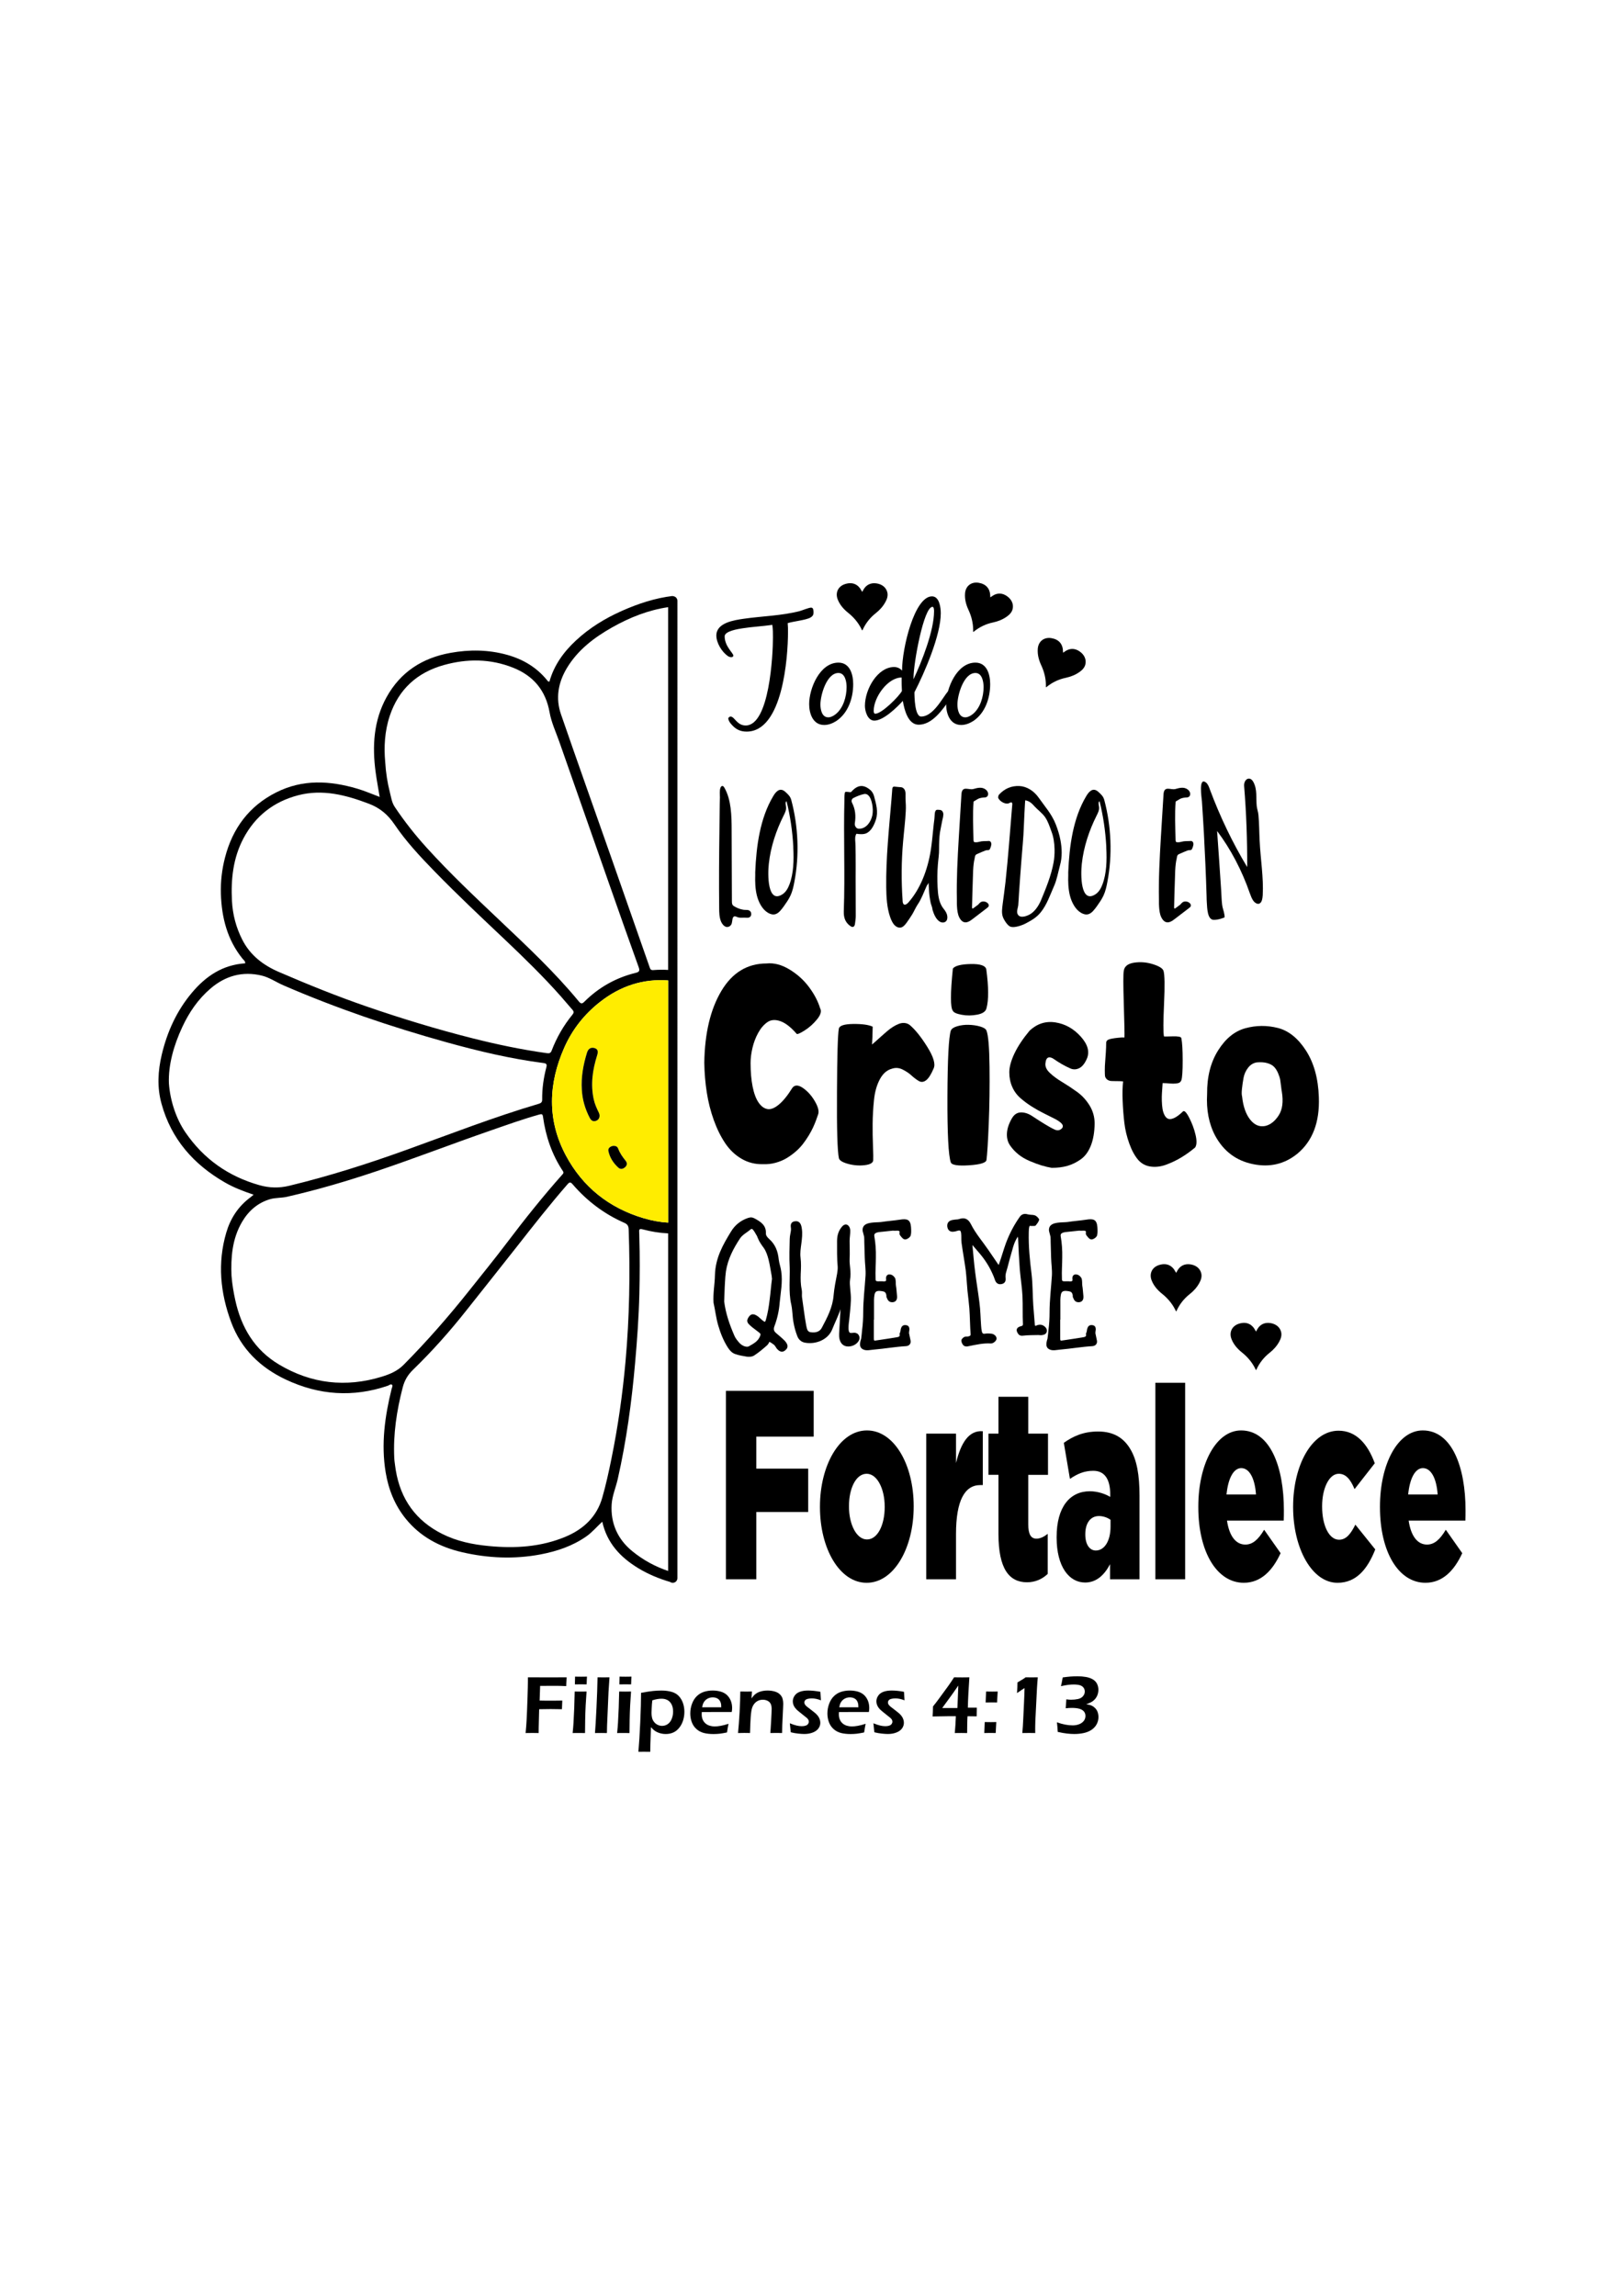 <?xml version="1.0" encoding="utf-8"?>
<!-- Generator: Adobe Illustrator 25.3.0, SVG Export Plug-In . SVG Version: 6.00 Build 0)  -->
<svg version="1.1" id="Layer_1" xmlns="http://www.w3.org/2000/svg" xmlns:xlink="http://www.w3.org/1999/xlink" x="0px" y="0px"
	 viewBox="0 0 841.89 1190.55" style="enable-background:new 0 0 841.89 1190.55;" xml:space="preserve">
<style type="text/css">
	.st0{fill:#FFED00;}
	.st1{fill:#FFFFFF;}
</style>
<g>
	<path d="M348.77,309.11v-0.12c-9.21,1.1-17.98,4-26.52,7.8c-8.67,3.87-16.7,8.78-23.67,15.28c-6.42,5.97-11.4,12.87-13.75,21.34
		c-0.73,0.07-0.91-0.36-1.14-0.64c-5.48-6.79-12.6-10.99-20.9-13.28c-9.66-2.66-19.4-2.77-29.25-0.99
		c-14.62,2.61-25.96,9.95-33.18,23.03c-6.7,12.17-7.44,25.36-5.63,38.83c0.57,4.23,1.37,8.41,2.1,12.83c-4-1.49-7.75-3.14-11.69-4.3
		c-14.2-4.16-28.22-4.96-41.9,1.93c-14.13,7.11-22.66,18.64-26.58,33.76c-1.61,6.19-2.35,12.53-2.15,18.92
		c0.4,12.29,3.31,23.77,11.22,33.57c0.56,0.68,1.48,1.25,1.38,2.4c-11.66,0.75-20.42,6.65-27.63,15.25
		c-7.9,9.39-12.81,20.25-15.63,32.12c-2,8.46-2.46,16.91-0.13,25.38c5.04,18.38,16.63,31.51,32.91,40.88
		c4.63,2.67,9.58,4.55,14.84,6.32c-0.7,0.58-1.16,1.02-1.67,1.4c-6.26,4.64-10.31,10.84-12.49,18.24
		c-4.65,15.79-3.1,31.37,2.55,46.51c5.14,13.81,15.08,23.48,28.33,29.72c17.19,8.1,34.83,9.34,52.91,3.18
		c0.7-0.25,1.53-1.13,2.19-0.41c0.43,0.47-0.09,1.36-0.27,2.05c-3.52,14.27-5.52,28.65-3.08,43.32c1.47,8.82,4.68,16.91,10.33,23.93
		c7.57,9.39,17.66,14.73,29.17,17.41c13.5,3.14,27.17,3.76,40.85,1.15c8.44-1.62,16.48-4.3,23.65-9.31c3.08-2.15,5.42-5,8.28-7.63
		c2.47,11.13,9.45,18.49,18.68,24.11c5.22,3.17,10.75,5.44,16.5,7.13c0.39,0.27,0.86,0.43,1.37,0.43c1.33,0,2.4-1.07,2.4-2.4V311.51
		C351.17,310.18,350.1,309.11,348.77,309.11z M293.86,346.4c5.67-9.43,14.13-15.83,23.5-21.13c9.12-5.15,18.73-8.95,29-10.46v188.08
		c-2.54-0.15-5.09-0.13-7.68,0.08c-1.28,0.1-1.55-0.43-1.91-1.49c-6.6-18.95-13.23-37.88-19.88-56.81
		c-8.7-24.79-17.52-49.53-26.09-74.36C287.94,361.98,289.36,353.91,293.86,346.4z M346.37,633.91c-4.17-0.24-8.42-1.02-12.72-2.29
		c-17.8-5.28-31.55-16.13-40.31-32.55c-9.79-18.37-9.1-37.2-0.79-55.95c4.16-9.37,10.34-17.22,18.44-23.58
		c10.73-8.44,22.58-12.16,35.38-11.2V633.91z M202.07,371.12c4.6-13.78,14.21-22.45,28.04-26.31c12.03-3.36,24.1-3.3,35.85,1.37
		c10.56,4.19,16.94,11.8,18.95,23.17c0.94,5.3,3.3,10.27,5.08,15.35c8.59,24.57,17.2,49.12,25.83,73.68
		c5.04,14.36,10.1,28.71,15.25,43.03c0.67,1.87,0.43,2.52-1.58,3.01c-10.24,2.53-19.15,7.54-26.61,15.01
		c-1.24,1.24-1.9,0.91-2.84-0.23c-12.5-15.17-26.82-28.56-41.04-42.04c-12.88-12.2-25.78-24.38-37.7-37.52
		c-6.07-6.69-11.68-13.79-16.69-21.31c-1.51-2.27-1.85-4.98-2.5-7.54c-1.25-4.92-2.07-9.95-2.42-15.74
		C198.98,387.4,199.4,379.12,202.07,371.12z M125.56,487.14c-3.17-6.25-4.94-12.95-5.31-19.98c-0.6-11.28,0.59-22.3,5.93-32.43
		c6.1-11.59,15.75-19.12,28.39-22.4c12.68-3.3,24.73-0.14,36.61,4.37c5.72,2.16,9.87,5.62,13.33,10.75
		c5.92,8.76,13.16,16.52,20.54,24.11c11.98,12.33,24.51,24.09,36.99,35.9c9.89,9.39,19.65,18.91,28.7,29.12
		c2.04,2.3,3.97,4.68,6.01,6.96c0.81,0.91,0.78,1.59,0.04,2.5c-4.64,5.67-8.24,11.94-10.84,18.76c-0.55,1.48-1.53,1.37-2.71,1.21
		c-12.94-1.81-25.71-4.5-38.38-7.7c-18.37-4.64-36.48-10.16-54.4-16.33c-15.58-5.36-30.81-11.52-45.93-18.05
		C136.32,500.38,129.63,495.2,125.56,487.14z M96.09,587.06c-4.61-6.73-7.89-16.14-8.53-25.43c-0.34-9.32,2.41-19.43,6.93-29.12
		c3.54-7.61,8.17-14.41,14.62-19.95c7.77-6.68,16.68-9.11,26.55-6.74c3.92,0.92,7.46,3.4,11.23,5.04
		c27.48,11.92,55.79,21.53,84.65,29.56c16.55,4.6,33.23,8.55,50.3,10.76c1.5,0.2,1.77,0.75,1.39,2.19
		c-1.43,5.48-2.24,11.05-2.16,16.73c0.01,1.29-0.54,1.84-1.74,2.19c-23.35,6.89-46.02,15.75-68.9,23.99
		c-19.88,7.16-39.97,13.58-60.53,18.53c-5.28,1.27-10.29,1.13-15.47-0.33C118.35,609.92,105.52,600.87,96.09,587.06z M197.95,713.78
		c-18.67,5.74-36.56,3.69-53.32-6.31c-12.68-7.56-19.61-19.26-22.68-33.47c-0.84-3.86-1.54-7.75-1.94-12.59
		c-0.36-9.14,0.23-18.98,5.51-27.94c3.38-5.72,8.15-9.87,14.51-11.72c2.77-0.81,5.85-0.57,8.76-1.24
		c15.73-3.59,31.17-8.13,46.46-13.28c19.78-6.66,39.24-14.21,58.97-21.03c8.38-2.9,16.72-5.92,25.27-8.31
		c1.41-0.4,1.82-0.26,2.01,1.17c1.4,10.12,4.62,19.59,10.31,28.14c0.51,0.77,0.3,1.13-0.29,1.78
		c-10.08,11.34-19.54,23.19-28.68,35.29c-6.33,8.37-12.96,16.51-19.48,24.72c-10.7,13.47-21.99,26.4-34.11,38.63
		C206.01,710.89,202.08,712.51,197.95,713.78z M312.19,776.6c-2.85,9.84-9.68,16.22-18.89,20.11c-12.82,5.4-26.26,6.19-39.93,4.88
		c-8.33-0.79-16.41-2.44-23.96-6.2c-13.81-6.87-21.76-18.03-24.25-33.18c-0.26-1.59-0.44-3.2-0.66-4.8
		c-0.06-0.48-0.08-0.97-0.11-1.45c-0.6-12.44,1.26-24.56,4.37-36.58c0.96-3.68,2.61-6.51,5.33-9.15
		c9.96-9.67,19.18-20.04,27.79-30.95c8.76-11.07,17.56-22.09,26.28-33.19c8.46-10.8,16.93-21.59,25.94-31.95
		c1.13-1.3,1.6-1.45,2.81-0.05c7.43,8.63,16.33,15.35,26.76,19.93c1.68,0.73,2.17,1.67,2.24,3.44c0.8,22.86,0.41,45.68-1.64,68.46
		c-1.52,16.95-3.9,33.77-7.31,50.46C315.58,763.17,314.1,769.95,312.19,776.6z M346.37,814.51c-6.57-2.2-12.79-5.52-18.59-10.24
		c-7.62-6.21-11.3-14.53-10.7-24.29c0.28-4.41,2.16-8.72,3.16-13.11c4.49-19.84,7.23-39.95,9-60.21c1.05-11.88,1.91-23.79,2.2-35.72
		c0.24-9.84,0.3-19.69-0.02-29.53c-0.03-0.89,0-1.78-0.07-2.67c-0.13-1.5,0.39-1.73,1.84-1.34c4.39,1.17,8.77,1.9,13.18,2.08V814.51
		z"/>
	<path class="st0" d="M310.99,519.54c-8.1,6.36-14.28,14.21-18.44,23.58c-8.31,18.75-9,37.58,0.79,55.95
		c8.76,16.42,22.51,27.27,40.31,32.55c4.3,1.27,8.55,2.05,12.72,2.29V508.34C333.57,507.38,321.72,511.1,310.99,519.54z
		 M309.04,581.13c-1.61,0.57-2.6-0.14-3.33-1.53c-2.38-4.57-3.8-9.39-4.08-14.55c-0.43-6.6,0.73-12.98,2.68-19.26
		c0.61-1.96,1.92-2.88,3.83-2.37c2.15,0.56,1.91,2.22,1.37,3.91c-2.32,7.4-3.41,14.9-1.73,22.63c0.53,2.47,1.56,4.71,2.66,6.96
		C311.31,578.72,310.65,580.55,309.04,581.13z M324.24,605c-1.08,1.1-2.5,1.48-3.69,0.4c-2.54-2.32-4.42-5.17-5.13-8.55
		c-0.34-1.55,0.9-2.41,2.34-2.72c1.26-0.07,2.26,0.2,2.73,1.48c0.86,2.29,2.25,4.27,3.77,6.14C325.17,602.88,325.21,604,324.24,605z
		"/>
	<path d="M309.51,547.32c-2.32,7.4-3.41,14.9-1.73,22.63c0.53,2.47,1.56,4.71,2.66,6.96c0.87,1.8,0.21,3.62-1.4,4.2
		c-1.61,0.58-2.6-0.14-3.33-1.53c-2.38-4.57-3.8-9.39-4.08-14.55c-0.43-6.61,0.73-12.99,2.68-19.27c0.61-1.95,1.92-2.88,3.84-2.37
		C310.29,543.98,310.05,545.64,309.51,547.32z"/>
	<path d="M324.23,605c-1.08,1.1-2.5,1.48-3.69,0.4c-2.54-2.32-4.42-5.17-5.13-8.56c-0.33-1.55,0.91-2.41,2.35-2.72
		c1.26-0.07,2.26,0.2,2.73,1.48c0.85,2.29,2.25,4.27,3.77,6.15C325.17,602.87,325.21,603.99,324.23,605z"/>
	<g>
		<path d="M408.5,327.64c0,13.33-2.76,51.68-21.45,51.68c-3.33,0-5.69-1.22-7.8-3.66c-0.81-0.89-1.62-1.95-1.71-3.25
			c0.24-0.49,0.65-0.89,1.22-0.89c2.03,0,3.25,4.63,7.8,4.63c12.35,0,14.14-36.65,14.14-45.58c0-2.19,0-4.39-0.33-6.58
			c-5.12,0.73-10.4,0.98-15.52,1.79c-2.03,0.33-9.18,1.38-9.18,4.14c0,5.2,4.47,8.69,4.47,9.91c0,0.73-0.49,0.89-1.06,0.89
			c-0.57,0-1.14-0.16-1.63-0.49c-3.17-2.11-6.09-6.83-6.09-10.73c0-6.66,9.26-7.96,14.22-8.69c9.59-1.38,19.58-1.54,29.01-3.98
			c1.46-0.41,4.71-1.79,5.93-1.79s1.22,1.71,1.22,2.52c0,1.3-0.49,1.95-1.54,2.6c-2.36,1.38-8.78,1.95-11.86,2.93
			C408.5,324.63,408.5,326.09,408.5,327.64z"/>
		<path d="M434.66,343.56c6.01,0,7.64,6.26,7.64,11.13c0,7.15-2.52,14.95-8.69,19.09c-1.87,1.22-4.06,2.11-6.34,2.11
			c-5.85,0-7.8-5.93-7.8-10.81C419.46,356.97,424.99,343.56,434.66,343.56z M425.31,365.26c0,2.6,0.73,6.66,4.06,6.66
			c1.38,0,2.68-0.73,3.74-1.54c4.06-3.17,5.77-9.18,5.77-14.14c0-2.68-0.73-7.31-4.23-7.31
			C428.56,348.92,425.31,360.38,425.31,365.26z"/>
		<path d="M453.26,373.63c-3.49,0-4.88-4.88-4.88-7.64c0-8.78,6.66-20.15,15.11-20.15c1.62,0,3.09,0.65,4.14,1.87
			c0-11.62,6.42-38.51,15.52-38.51c3.9,0,4.55,5.93,4.55,8.78c0,11.38-8.37,30.71-13.65,40.95c0,2.36,0.16,12.59,3.49,12.59
			c7.48,0,12.84-13.81,15.03-13.81c0.98,0,1.38,0.57,1.38,1.3c0,1.14-0.98,2.6-1.62,3.58c-3.66,5.44-9.1,13.16-16.09,13.16
			c-5.61,0-7.48-8.04-8.21-12.35C465.05,366.72,457.98,373.63,453.26,373.63z M452.94,368.43c0,0.57,0,1.62,0.81,1.62
			c3.41,0,12.35-9.02,13.81-11.78c-0.16-2.36-0.16-4.63-0.16-6.99C460.09,351.28,452.94,361.68,452.94,368.43z M473.58,352.17
			c4.31-9.18,10.64-25.19,10.64-35.26c0-0.41,0-2.28-0.81-2.28c-4.55,0-9.83,29.17-9.83,36.73V352.17z"/>
		<path d="M505.67,343.56c6.01,0,7.64,6.26,7.64,11.13c0,7.15-2.52,14.95-8.69,19.09c-1.87,1.22-4.06,2.11-6.34,2.11
			c-5.85,0-7.8-5.93-7.8-10.81C490.48,356.97,496,343.56,505.67,343.56z M496.33,365.26c0,2.6,0.73,6.66,4.06,6.66
			c1.38,0,2.68-0.73,3.74-1.54c4.06-3.17,5.77-9.18,5.77-14.14c0-2.68-0.73-7.31-4.23-7.31
			C499.58,348.92,496.33,360.38,496.33,365.26z"/>
	</g>
	<g>
		<path d="M388.73,472.3c0.44,0.33,0.7,0.89,0.7,1.46c0.06,0.57-0.13,1.22-0.51,1.54c-0.82,0.81-2.03,0.49-2.98,0.49
			c-1.4,0-2.6,0.24-4-0.41c-0.44-0.16-0.89-0.41-1.33-0.24c-1.08,0.41-0.89,2.36-1.27,3.66c-0.44,1.38-1.78,2.03-2.85,1.79
			c-1.14-0.32-2.09-1.38-2.66-2.68c-0.95-2.19-1.01-4.79-1.01-7.31c-0.13-13.16-0.06-26.33,0.13-39.49
			c0.06-3.9,0.06-7.72,0.13-11.62c0-1.95,0.06-3.98,0.13-5.93c0-1.46-0.25-3.74,0.25-5.04c0.19-0.65,0.7-1.14,1.2-0.98
			c0.38,0.08,0.63,0.49,0.89,0.89c3.55,6.26,3.74,14.46,3.74,22.18c0.06,12.11,0.06,24.29,0.13,36.48c0,0.65,0,1.3,0.25,1.87
			c0.25,0.57,0.82,0.89,1.27,1.14c1.33,0.73,2.73,1.3,4.19,1.54c0.63,0.16,1.46,0.08,2.22,0.16
			C387.84,471.82,388.34,471.98,388.73,472.3z"/>
		<path d="M391.51,452.24c0.57-13.81,2.54-28.03,9.26-39.33c0.63-1.06,1.33-2.11,2.22-2.76c1.46-1.14,2.85-0.73,4.12,0.41
			c1.33,1.22,2.6,2.28,3.11,4.31c3.61,13.57,4.25,28.44,1.59,42.33c-0.44,2.44-1.01,4.96-2.03,7.15c-0.95,2.03-2.22,3.82-3.49,5.61
			c-1.27,1.71-2.6,3.58-4.44,4.06c-1.27,0.33-2.54-0.08-3.68-0.73c-2.92-1.71-4.88-5.28-5.83-9.1c-0.82-3.41-0.95-6.99-0.82-10.56
			C391.51,453.13,391.51,452.72,391.51,452.24z M411.24,438.75c-0.44-7.88-1.59-15.76-3.49-23.32c-0.82,0.41-0.38,1.95-0.25,3.09
			c0.13,1.62-0.63,3.09-1.33,4.47c-3.74,7.48-6.66,16.01-7.61,24.86c-0.63,5.52-0.76,21.04,7.17,15.76
			c1.59-1.06,2.73-2.92,3.49-4.96c2.22-5.77,2.35-12.68,2.03-19.01C411.24,439.4,411.24,439.07,411.24,438.75z"/>
		<path d="M443.51,438.83c0,1.54,0.06,3.01,0.06,4.55c0.06,4.06,0,8.04,0,12.03c0,6.42,0.06,12.84,0.06,19.26c0,0.08,0,0.16,0,0.32
			c0,1.38-0.25,2.84-0.44,4.23c-0.25,1.38-1.14,1.71-2.16,1.06c-2.54-1.71-3.74-4.06-3.61-7.88c0.7-19.18-0.19-38.27,0.32-57.45
			c0-0.89,0-1.79,0.06-2.68c0.06-0.57,0.13-1.54,0.38-1.62c0.57-0.24,1.2,0,1.84,0c0.44,0.08,1.01,0.16,1.27-0.08
			c3.36-3.82,6.47-3.98,10.08-0.81c0.7,0.65,1.4,1.79,1.71,2.93c1.08,4.14,2.35,8.12,0.95,12.43c-1.01,3.01-2.54,5.93-5.07,6.99
			c-1.27,0.49-2.54,0.41-3.87,0.32c-1.08-0.08-1.14-0.49-1.52,0.73c-0.25,0.65-0.25,1.38-0.25,2.19
			C443.38,436.55,443.51,437.77,443.51,438.83z M447.95,411.69c-1.97,0.41-3.87,1.22-5.64,2.11c-0.44,0.24-1.27,1.14-0.57,2.52
			c1.65,3.17,2.03,6.74,1.4,10.56c-0.19,1.3,0.7,2.6,1.71,2.76c3.61,0.41,6.53-2.84,7.42-7.15c0.13-0.73,0.19-1.62,0.19-2.68
			C452.33,416,450.99,411.12,447.95,411.69z"/>
		<path d="M488.34,426.07c-0.32,1.87-0.76,3.66-1.08,5.61c-0.38,2.76-0.44,5.61-0.44,8.45c0.06,2.84-0.44,5.53-0.63,8.29
			c-0.32,3.9-0.32,7.8-0.13,11.62c0.19,3.49,0.51,6.91,2.16,9.75c0.63,1.14,1.59,2.03,2.22,3.25c0.63,1.14,0.95,2.84,0.38,4.06
			c-0.7,1.38-2.35,1.46-3.55,0.81c-1.97-1.14-3.11-3.74-3.87-6.26c0-0.98-0.63-2.36-0.89-3.33c-0.25-1.14-0.44-2.36-0.63-3.58
			c-0.32-2.27-0.32-4.71-0.51-7.07c0,0.32-0.82,1.3-0.95,1.62c-1.52,3.33-2.73,6.83-4.69,9.67c-1.01,1.54-1.78,3.33-2.73,4.96
			c-0.95,1.54-2.03,3.17-3.11,4.63c-0.7,0.89-1.4,1.79-2.35,2.19c-1.33,0.57-2.79,0-3.87-1.14c-1.01-1.06-1.71-2.68-2.28-4.31
			c-1.59-4.71-1.9-9.99-1.97-15.19c-0.19-15.28,1.46-30.47,2.73-45.66c0.13-1.38,0.19-2.76,0.32-4.14c0.06-0.65,0-2.11,0.63-2.36
			c0.25-0.16,0.51-0.08,0.76-0.08c0.82,0.08,1.65,0.16,2.47,0.24c0.76,0,1.52,0.08,2.09,0.65c1.46,1.3,0.89,3.66,1.01,5.53
			c0.13,2.11,0.25,4.06,0.13,6.18c-0.25,5.36-0.95,10.64-1.4,16.01c-0.89,10.08-0.95,20.31-0.25,30.39c0,0.73,0.13,1.46,0.51,1.95
			c0.76,0.65,1.71-0.08,2.41-0.81c6.15-6.91,10.02-16.74,11.67-27.06c0.57-3.58,0.89-7.23,1.27-10.89c0.19-1.87,0.38-3.74,0.63-5.53
			c0.19-1.3-0.06-3.98,1.01-4.55c0.44-0.16,0.89-0.16,1.33-0.08c0.51,0,1.14,0.08,1.59,0.49c0.38,0.41,0.63,0.98,0.7,1.62
			c0,0.24,0,0.57-0.06,0.89C488.91,423.96,488.47,425.18,488.34,426.07z"/>
		<path d="M497.03,434.52c0.44-7.56,0.95-15.19,1.39-22.75c0.32-4.63,3.74-2.03,6.15-2.68c2.03-0.57,4.31-1.22,6.28,0.16
			c0.76,0.49,1.65,1.71,1.33,2.92c-0.13,0.57-0.44,0.89-0.82,1.06c-0.38,0.24-0.76,0.24-1.2,0.24c-1.01,0.08-2.16,0.24-3.17,0.73
			c-0.19,0.08-2.35,1.46-2.28,1.38c-0.51,6.5-0.19,13-0.06,19.5c0,0.41,0,0.81,0.13,1.22c0.25,0.49,0.82,0.33,1.2,0.41
			c0.95,0,1.84-0.33,2.79-0.49c1.14-0.16,2.28-0.08,3.36-0.16c0.51-0.08,1.08-0.08,1.4,0.41c0.32,0.32,0.44,0.89,0.38,1.46
			c-0.06,0.49-0.25,0.98-0.38,1.46c-0.06,0-0.38,0.89-0.44,0.98c-0.25,0.33-0.57,0.33-0.89,0.41c-0.44,0-0.82,0-1.27,0.16
			c-1.33,0.49-2.73,1.14-4.06,1.71c-0.38,0.16-0.76,0.32-1.08,0.65c-0.44,0.49-0.38,1.22-0.57,1.95c-0.19,0.81-0.32,1.54-0.44,2.44
			c-0.32,2.52-0.38,4.96-0.44,7.56c-0.19,5.04-0.32,10.08-0.44,15.19c0,0.16,0,0.41,0.13,0.57c0.13,0.08,0.32,0,0.51-0.08
			c0.76-0.57,1.59-1.14,2.41-1.79c0.44-0.33,0.82-0.98,1.33-1.3c1.08-0.81,3.11-0.49,4,0.73c0.19,0.24,0.32,0.57,0.32,0.89
			c0,0.49-0.38,0.89-0.7,1.14c-2.47,1.87-4.95,3.82-7.42,5.69c-1.46,1.14-3.17,2.36-4.82,1.79c-1.33-0.41-2.41-2.11-2.92-3.82
			c-0.51-1.79-0.63-3.74-0.7-5.69c0-0.65,0-1.38,0-2.03C495.83,455.81,496.4,445.17,497.03,434.52z"/>
		<path d="M538.56,413.72c3.23,4.63,6.6,8.21,8.81,13.81c0.95,2.52,1.84,5.2,2.35,7.96c0.82,4.31,1.01,8.78-0.19,13.08
			c-1.01,3.74-1.65,7.64-3.17,10.97c-2.03,4.63-3.68,9.59-6.85,13.49c-2.28,2.84-4.95,4.23-7.8,5.77c-1.9,0.98-5.71,2.36-7.8,1.71
			c-1.52-0.49-3.42-3.41-4.06-5.2c-0.7-2.11-0.32-4.39-0.06-6.58c0.51-3.82,1.01-7.56,1.46-11.38c1.4-13,2.35-26.08,3.42-39.08
			c0.06-1.06,0.63-3.09-1.52-1.87c-1.59,0.89-4.69-0.65-5.64-2.6c-0.19-0.32,0.06-1.46,0.44-1.87c2.92-3.09,6.34-4.55,10.46-4.39
			C532.22,407.71,535.96,409.98,538.56,413.72z M545.16,431.35c-0.95-2.6-1.84-5.44-3.36-7.64c-1.52-2.19-3.87-3.82-5.64-5.77
			c-0.51-0.57-0.95-1.06-1.52-1.54c-0.95-0.81-2.09-1.3-3.17-1.46c-0.06-0.08-0.7,12.51-0.7,13.41c-0.19,5.93-0.82,11.86-1.27,17.79
			c-0.44,5.77-0.89,11.62-1.27,17.47c-0.13,1.95-0.19,3.9-0.38,5.85c-0.19,1.46-1.08,3.33-0.19,4.71c1.27,2.11,4.63,0.81,6.21-0.08
			c2.47-1.38,4.44-4.23,5.71-7.15c2.54-6.09,5.39-13,6.59-19.74c0.38-2.03,0.57-4.47,0.51-6.91
			C546.62,437.12,546.11,433.79,545.16,431.35z"/>
		<path d="M553.78,452.24c0.57-13.81,2.54-28.03,9.26-39.33c0.63-1.06,1.33-2.11,2.22-2.76c1.46-1.14,2.85-0.73,4.12,0.41
			c1.33,1.22,2.6,2.28,3.11,4.31c3.61,13.57,4.25,28.44,1.59,42.33c-0.44,2.44-1.01,4.96-2.03,7.15c-0.95,2.03-2.22,3.82-3.49,5.61
			c-1.27,1.71-2.6,3.58-4.44,4.06c-1.27,0.33-2.54-0.08-3.68-0.73c-2.92-1.71-4.88-5.28-5.83-9.1c-0.82-3.41-0.95-6.99-0.82-10.56
			C553.78,453.13,553.78,452.72,553.78,452.24z M573.5,438.75c-0.44-7.88-1.59-15.76-3.49-23.32c-0.82,0.41-0.38,1.95-0.25,3.09
			c0.13,1.62-0.63,3.09-1.33,4.47c-3.74,7.48-6.66,16.01-7.61,24.86c-0.63,5.52-0.76,21.04,7.17,15.76
			c1.59-1.06,2.73-2.92,3.49-4.96c2.22-5.77,2.35-12.68,2.03-19.01C573.5,439.4,573.5,439.07,573.5,438.75z"/>
		<path d="M601.78,434.52c0.44-7.56,0.95-15.19,1.4-22.75c0.32-4.63,3.74-2.03,6.15-2.68c2.03-0.57,4.31-1.22,6.28,0.16
			c0.76,0.49,1.65,1.71,1.33,2.92c-0.13,0.57-0.44,0.89-0.82,1.06c-0.38,0.24-0.76,0.24-1.2,0.24c-1.01,0.08-2.16,0.24-3.17,0.73
			c-0.19,0.08-2.35,1.46-2.28,1.38c-0.51,6.5-0.19,13-0.06,19.5c0,0.41,0,0.81,0.13,1.22c0.25,0.49,0.82,0.33,1.2,0.41
			c0.95,0,1.84-0.33,2.79-0.49c1.14-0.16,2.28-0.08,3.36-0.16c0.51-0.08,1.08-0.08,1.4,0.41c0.32,0.32,0.44,0.89,0.38,1.46
			c-0.06,0.49-0.25,0.98-0.38,1.46c-0.06,0-0.38,0.89-0.44,0.98c-0.25,0.33-0.57,0.33-0.89,0.41c-0.44,0-0.82,0-1.27,0.16
			c-1.33,0.49-2.73,1.14-4.06,1.71c-0.38,0.16-0.76,0.32-1.08,0.65c-0.44,0.49-0.38,1.22-0.57,1.95c-0.19,0.81-0.32,1.54-0.44,2.44
			c-0.32,2.52-0.38,4.96-0.44,7.56c-0.19,5.04-0.32,10.08-0.44,15.19c0,0.16,0,0.41,0.13,0.57c0.13,0.08,0.32,0,0.51-0.08
			c0.76-0.57,1.59-1.14,2.41-1.79c0.44-0.33,0.82-0.98,1.33-1.3c1.08-0.81,3.11-0.49,4,0.73c0.19,0.24,0.32,0.57,0.32,0.89
			c0,0.49-0.38,0.89-0.7,1.14c-2.47,1.87-4.95,3.82-7.42,5.69c-1.46,1.14-3.17,2.36-4.82,1.79c-1.33-0.41-2.41-2.11-2.92-3.82
			c-0.51-1.79-0.63-3.74-0.7-5.69c0-0.65,0-1.38,0-2.03C600.58,455.81,601.15,445.17,601.78,434.52z"/>
		<path d="M625.5,464.67c-0.32-10.89-0.82-21.78-1.4-32.75c-0.32-5.44-0.63-10.89-1.01-16.41c-0.13-1.79-1.9-12.76,2.03-9.83
			c1.01,0.73,1.59,2.19,2.03,3.49c5.26,14.14,11.79,27.79,19.4,40.38c0.06-13.89-0.44-27.95-1.59-42.01
			c-0.25-3.49,2.98-5.53,4.82-2.03c2.09,3.9,1.27,8.21,1.71,12.43c0.19,1.62,0.76,3.01,0.89,4.63c0.44,4.55,0.38,8.94,0.63,13.41
			c0.44,9.43,2.09,19.01,1.59,28.19c-0.13,1.79-0.44,3.74-1.71,4.31c-1.01,0.49-2.35-0.33-3.17-1.46c-0.82-1.14-1.33-2.6-1.84-3.98
			c-4.06-11.7-9.83-22.75-16.93-32.18c0.7,10.16,1.46,20.31,2.09,30.47c0.19,2.52,0.19,5.12,0.51,7.72
			c0.19,1.79,0.89,3.25,1.14,4.96c0.32,1.87,0.25,1.63-0.89,2.03c-1.2,0.49-3.36,0.97-4.69,0.89c-3.23-0.16-3.3-6.09-3.49-8.94
			C625.56,466.86,625.5,465.8,625.5,464.67z"/>
	</g>
	<g>
		<path d="M424.09,577.88c-0.39,1.18-0.78,2.28-1.17,3.31c-0.39,1.03-0.88,2.18-1.46,3.45c-0.59,1.27-1.33,2.65-2.22,4.12
			c-0.9,1.47-1.89,2.92-2.98,4.34c-1.09,1.42-2.38,2.77-3.86,4.04c-1.48,1.27-3.04,2.4-4.68,3.38c-1.64,0.98-3.51,1.76-5.62,2.35
			c-2.11,0.59-4.33,0.83-6.67,0.73c-3.98,0.1-7.65-0.83-11-2.79c-3.36-1.96-6.19-4.65-8.49-8.08c-2.3-3.43-4.27-7.42-5.91-11.98
			c-1.64-4.56-2.85-9.33-3.63-14.33c-0.78-5-1.21-10.14-1.29-15.43c0.23-15.29,3.18-27.68,8.84-37.19
			c5.66-9.5,13.48-14.26,23.47-14.26c3.82-0.39,7.76,0.64,11.82,3.09c4.06,2.45,7.45,5.51,10.18,9.19
			c2.73,3.67,4.64,7.33,5.73,10.95c0.86,1.47,0.33,3.38-1.58,5.73c-1.91,2.35-4.08,4.29-6.5,5.81c-2.42,1.52-3.79,2.08-4.1,1.69
			c-2.97-3.43-5.78-5.61-8.43-6.54c-2.65-0.93-4.9-0.76-6.73,0.52c-1.83,1.27-3.42,3.11-4.74,5.51c-1.33,2.4-2.32,5-2.98,7.79
			c-0.66,2.79-0.99,5.42-0.99,7.86c0,4.61,0.35,8.67,1.05,12.2c0.7,3.53,1.72,6.27,3.04,8.23c1.33,1.96,2.85,3.11,4.56,3.45
			c1.72,0.34,3.71-0.42,5.97-2.28c2.26-1.86,4.6-4.75,7.02-8.67c1.25-1.67,3.1-1.64,5.56,0.07c2.46,1.72,4.52,4.04,6.2,6.98
			C424.19,574.05,424.71,576.31,424.09,577.88z"/>
		<path d="M434.86,533.34c0.31-1.57,2.79-2.37,7.43-2.43c4.64-0.05,8.02,0.42,10.12,1.4c-0.08,4.21-0.2,7.3-0.35,9.26
			c0.47-0.39,1.17-1,2.11-1.84c0.94-0.83,1.83-1.64,2.69-2.42c0.86-0.78,1.83-1.64,2.93-2.57c1.09-0.93,2.15-1.71,3.16-2.35
			c1.01-0.64,2.03-1.15,3.04-1.54c1.01-0.39,2.01-0.54,2.99-0.44c0.97,0.1,1.85,0.44,2.63,1.03c2.89,2.45,5.93,6.25,9.13,11.39
			c3.2,5.14,4.29,8.84,3.28,11.1c-1.33,3.14-2.63,5.19-3.92,6.17c-1.29,0.98-2.56,1.1-3.8,0.37c-1.25-0.73-2.52-1.69-3.8-2.87
			c-1.29-1.18-2.83-2.2-4.62-3.09c-1.8-0.88-3.59-1.03-5.38-0.44c-2.65,0.69-4.78,2.52-6.38,5.51c-1.6,2.99-2.62,6.59-3.04,10.8
			c-0.43,4.21-0.66,8.28-0.7,12.2c-0.04,3.92,0.02,7.81,0.18,11.69c0.16,3.87,0.19,6.3,0.12,7.28c-0.08,1.37-1.54,2.23-4.39,2.57
			c-2.85,0.34-5.72,0.12-8.6-0.66c-2.89-0.79-4.49-1.76-4.8-2.94c-0.78-3.72-1.11-15.11-0.99-34.17
			C433.98,547.28,434.31,536.28,434.86,533.34z"/>
		<path d="M511.4,534.37c0.94,2.35,1.46,8.6,1.58,18.74s-0.02,19.99-0.41,29.54c-0.39,9.55-0.78,15.8-1.17,18.74
			c-0.16,1.47-3.14,2.4-8.95,2.79c-5.81,0.39-8.99-0.1-9.54-1.47c-1.25-3.53-1.83-14.94-1.76-34.25c0.08-19.3,0.66-30.67,1.76-34.1
			c0.39-0.98,1.5-1.74,3.34-2.28c1.83-0.54,3.8-0.78,5.91-0.73c2.11,0.05,4.1,0.34,5.97,0.88C510,532.78,511.09,533.49,511.4,534.37
			z M511.4,522.76c-0.39,1.67-1.97,2.77-4.74,3.31c-2.77,0.54-5.48,0.57-8.13,0.07c-2.65-0.49-4.17-1.18-4.56-2.06
			c-1.33-1.67-1.33-8.97,0-21.9c1.17-1.47,4.25-2.25,9.25-2.35c4.99-0.1,7.69,0.83,8.08,2.79
			C512.53,511.73,512.58,518.45,511.4,522.76z"/>
		<path d="M567.47,582.58c-0.08,4.51-0.74,8.33-1.99,11.46c-1.25,3.14-2.99,5.49-5.21,7.06c-2.22,1.57-4.53,2.69-6.91,3.38
			c-2.38,0.68-5.09,1.03-8.13,1.03c-1.72-0.29-3.47-0.71-5.27-1.25c-1.8-0.54-3.84-1.3-6.14-2.28c-2.3-0.98-4.29-2.15-5.97-3.53
			c-1.68-1.37-3.1-2.91-4.27-4.63c-1.17-1.71-1.7-3.77-1.58-6.17c0.12-2.4,0.95-4.97,2.52-7.72c1.17-2.06,2.73-3.11,4.68-3.16
			c1.95-0.05,3.92,0.59,5.91,1.91c1.99,1.32,4.06,2.65,6.2,3.97c2.14,1.32,3.96,2.33,5.44,3.01c1.48,0.69,2.77,0.44,3.86-0.73
			c0.55-0.78,0.47-1.57-0.23-2.35c-0.7-0.78-1.85-1.59-3.45-2.43c-1.6-0.83-3.45-1.76-5.56-2.79c-2.11-1.03-4.21-2.2-6.32-3.53
			c-2.11-1.32-4.1-2.79-5.97-4.41c-1.87-1.62-3.32-3.58-4.33-5.88c-1.02-2.3-1.52-4.83-1.52-7.57c0-2.74,0.88-5.98,2.63-9.7
			c1.76-3.72,4.39-7.69,7.9-11.91c3.9-3.62,8.37-5.05,13.4-4.26c5.03,0.79,9.4,3.23,13.11,7.35c3.7,4.12,4.74,7.99,3.1,11.61
			c-1.09,2.45-2.4,4.04-3.92,4.78c-1.52,0.73-3.03,0.79-4.51,0.15c-1.48-0.64-2.98-1.4-4.51-2.28c-1.52-0.88-2.87-1.74-4.04-2.57
			c-1.17-0.83-2.17-1.1-2.98-0.81s-1.31,1.32-1.46,3.09c-0.16,1.67,0.62,3.31,2.34,4.92c1.72,1.62,3.84,3.19,6.38,4.7
			c2.53,1.52,5.09,3.21,7.67,5.07c2.58,1.86,4.74,4.21,6.5,7.06C566.59,576.02,567.47,579.15,567.47,582.58z"/>
		<path d="M612.42,560.09c-0.16,0.39-0.37,0.71-0.64,0.96c-0.27,0.25-0.59,0.42-0.94,0.51c-0.35,0.1-0.74,0.17-1.17,0.22
			c-0.43,0.05-0.94,0.07-1.52,0.07c-0.59,0-1.13-0.02-1.64-0.07c-0.51-0.05-1.11-0.1-1.81-0.15c-0.7-0.05-1.37-0.07-1.99-0.07
			c0,0.1-0.04,0.71-0.12,1.84c-0.08,1.13-0.16,2.26-0.23,3.38c-0.08,1.13-0.1,2.45-0.06,3.97c0.04,1.52,0.16,2.89,0.35,4.12
			c0.19,1.23,0.55,2.33,1.05,3.31c0.51,0.98,1.15,1.62,1.93,1.91c0.78,0.29,1.81,0.15,3.1-0.44c1.29-0.59,2.79-1.71,4.51-3.38
			c0.7-0.68,1.79,0.42,3.28,3.31c1.48,2.89,2.58,5.86,3.28,8.89c0.7,3.04,0.62,5.19-0.23,6.47c-2.19,1.86-4.53,3.55-7.02,5.07
			c-2.5,1.52-5.13,2.79-7.9,3.82c-2.77,1.03-5.44,1.37-8.02,1.03c-2.58-0.34-4.72-1.45-6.44-3.31c-1.87-2.15-3.45-5.02-4.74-8.6
			c-1.29-3.58-2.15-7.18-2.58-10.8c-0.43-3.62-0.72-7.4-0.88-11.32c-0.16-3.92-0.08-7.3,0.23-10.14c-0.86-0.1-1.95-0.15-3.28-0.15
			c-1.33,0-2.32-0.02-2.98-0.07c-0.66-0.05-1.29-0.27-1.87-0.66c-0.59-0.39-0.99-0.98-1.23-1.76c-0.08-0.59-0.12-1.64-0.12-3.16
			c0-1.52,0.06-2.94,0.18-4.26c0.12-1.32,0.23-2.96,0.35-4.92c0.12-1.96,0.18-3.62,0.18-5c0-0.98,0.66-1.64,1.99-1.98
			c1.33-0.34,3.28-0.61,5.85-0.81c0.7,0,1.25,0,1.64,0c0.08-1.67-0.04-7.5-0.35-17.49c-0.31-10-0.31-15.68,0-17.05
			c0.31-2.35,2.11-3.77,5.38-4.26c3.28-0.49,6.53-0.22,9.77,0.81c3.24,1.03,5.05,2.18,5.44,3.45c0.62,1.96,0.72,7.59,0.29,16.9
			c-0.43,9.31-0.45,14.99-0.06,17.05c0,0.1,1.46,0.1,4.39,0c2.93-0.1,4.47,0.2,4.62,0.88c0.47,2.26,0.7,6.13,0.7,11.61
			C613.12,555.29,612.88,558.72,612.42,560.09z"/>
		<path d="M683.7,568.91c0.47,12.94-3.24,22.69-11.12,29.25c-6.63,5.39-14.28,7.2-22.94,5.44c-8.74-1.76-15.29-6.66-19.66-14.7
			c-3.28-6.17-4.68-13.42-4.21-21.75c-0.08-8.82,1.81-16.31,5.68-22.49c3.86-6.17,8.58-10.02,14.16-11.54
			c5.58-1.52,11.18-1.57,16.8-0.15c5.62,1.42,10.49,5.34,14.63,11.76C681.16,551.15,683.38,559.21,683.7,568.91z M656.07,583.76
			c2.65-0.68,4.93-2.52,6.85-5.51c1.91-2.99,2.44-7.08,1.58-12.27c-0.08-0.29-0.2-1.13-0.35-2.5c-0.16-1.37-0.31-2.55-0.47-3.53
			c-0.16-0.98-0.53-2.15-1.11-3.53c-0.59-1.37-1.29-2.47-2.11-3.31c-0.82-0.83-1.99-1.47-3.51-1.91c-1.52-0.44-3.34-0.56-5.44-0.37
			c-1.8,0.29-3.3,1.23-4.51,2.79c-1.21,1.57-1.99,3.31-2.34,5.22c-0.35,1.91-0.63,3.8-0.82,5.66c-0.2,1.86-0.18,3.19,0.06,3.97
			c0.55,5.19,1.95,9.21,4.21,12.05C650.37,583.37,653.03,584.44,656.07,583.76z"/>
	</g>
	<g>
		<path d="M402.65,699.18c-0.41-0.57-0.73-1.22-1.22-1.79c-0.49-0.33-0.98-0.73-1.46-1.06c-0.49-0.33-0.89-0.49-1.22-0.65
			c0,0.08,0,0.08,0,0.08c0,0.08,0,0.24-0.08,0.41c-0.33,0.49-0.65,1.06-1.14,1.46c-2.03,1.79-4.14,3.58-6.5,5.12
			c-1.06,0.73-2.6,0.81-3.9,0.65c-1.95-0.33-3.98-0.65-5.85-1.3c-1.79-0.57-2.93-1.87-3.9-3.33c-2.36-3.66-3.9-7.64-5.04-11.54
			c-1.14-3.82-1.54-7.8-2.44-11.78c-0.33-4.96,0.65-9.59,0.73-14.38c0.24-8.94,4.23-15.84,8.37-22.59c2.03-3.33,4.96-5.69,8.77-6.99
			c1.46-0.49,2.36-0.32,3.58,0.33c2.76,1.54,5.85,3.33,5.69,7.48c-0.08,1.22,0.65,2.11,1.62,3.01c3.41,3.01,4.63,6.66,5.04,10.73
			c0.24,2.03,1.06,4.14,1.3,6.18c0.41,2.76,0.32,5.53,0.08,8.21s-0.65,5.28-0.89,7.96c-0.33,4.23-1.22,8.21-2.68,12.11
			c-0.57,1.46-0.49,2.6,0.81,3.66c1.54,1.3,3.17,2.68,4.55,4.06c0.73,0.81,1.46,1.95,1.38,2.84c0,1.22-1.14,2.11-1.87,2.52
			C404.76,701.37,403.38,700.07,402.65,699.18z M400.05,661.56c-0.57-2.84-0.89-5.61-1.62-8.45c-0.57-2.19-1.22-4.23-2.44-6.01
			c-0.57-0.81-1.22-1.62-1.71-2.44c-0.57-0.89-1.06-1.79-1.46-2.84c-0.24-0.73-0.57-1.38-0.98-1.95c-0.33-0.65-0.73-1.3-1.22-1.95
			c-0.65-0.89-0.98-0.89-1.54-0.49c-0.89,0.81-2.03,1.54-3.01,2.27c-0.98,0.73-1.79,1.46-2.36,2.28
			c-3.49,5.28-6.42,10.81-7.39,17.23c-0.24,1.87-0.41,3.74-0.49,5.69c-0.24,3.41-0.24,6.74-0.41,9.91
			c0.81,6.34,2.84,12.11,5.36,17.88c0.57,1.3,1.54,2.44,2.6,3.66c1.54,1.62,3.74,2.27,4.79,1.71c2.28-1.3,4.71-2.52,5.77-5.12
			c0.49-1.06,0.41-1.46-0.49-2.11c-0.81-0.65-1.62-1.22-2.44-1.87c-0.81-0.57-1.62-1.22-2.36-1.95c-1.79-1.62-1.54-2.76-0.24-4.55
			c0.73-0.89,1.46-1.14,2.36-0.98c0.65,0.08,1.22,0.49,1.79,0.81c0.57,0.33,0.98,0.73,1.38,1.14c0.41,0.33,0.81,0.65,1.22,1.06
			c1.38,1.06,1.46,1.14,1.87-0.16c0.98-3.41,1.54-6.91,1.95-10.4c0.49-3.66,0.73-7.23,1.22-10.81c0-0.24,0-0.49-0.08-0.73
			C400.13,662.13,400.05,661.8,400.05,661.56z"/>
		<path d="M435.64,695.52c-0.81-1.71-0.65-3.57-0.57-5.2c0.41-6.74,0.73-13.08,1.06-19.99l1.46,0.49c-0.57,0.73-0.73,0.98-0.81,1.3
			c0,0.16-0.08,0.32-0.08,0.49c0,0.24-0.08,0.49-0.16,0.81c-0.41,2.11-0.41,4.31-1.14,6.34c-1.22,3.33-2.68,6.26-3.98,9.51
			c-2.11,5.28-8.37,7.88-13.98,6.91c-2.11-0.33-3.49-1.71-4.14-3.49c-0.89-2.27-1.54-4.71-1.95-7.07c-0.57-3.01-0.49-6.18-1.14-9.18
			c-0.81-3.41-0.89-6.99-0.89-10.24s0.16-6.26,0.08-8.78c-0.32-6.18-0.08-10.48,0-15.03c0-0.89,0.16-1.79,0.33-2.68
			c0.16-0.89,0.33-1.62,0.33-2.36c0-0.81-0.24-1.54-0.08-2.36c0.24-1.06,0.98-1.71,2.36-1.79c2.44-0.24,3.09,1.95,3.33,3.82
			c0.41,2.6,0.08,5.2-0.24,7.72c-0.32,2.44-0.73,4.96-0.41,7.39c0.33,2.76,0.24,5.52,0.08,8.29c-0.08,2.76-0.08,5.44,0.49,8.04
			c0.16,0.73,0.16,1.46,0.16,2.11c0,0.57-0.08,1.22,0,1.87c0.73,4.88,1.3,9.91,2.19,14.79c0.16,0.81,0.33,1.62,0.65,2.36
			c0.33,0.57,0.81,1.06,1.62,1.14c2.52,0.41,4.71-0.24,5.77-2.19c2.93-5.53,5.69-10.73,6.18-17.06c0.33-3.66,1.06-7.31,1.79-11.05
			c0.08-0.57,0.16-1.14,0.24-1.71c0.08-0.57,0.08-1.14,0.08-1.79c-0.41-4.55-0.33-8.86-0.33-13.33c0-2.76,0.57-5.28,2.52-7.56
			c2.11-2.52,4.23-0.49,4.31,1.79c0.08,1.87-0.32,3.66-0.32,5.53c0,3.17,0.16,6.18,0,9.34c-0.08,1.79,0.16,3.49,0.32,5.2
			c0.16,1.79,0.24,3.66-0.08,5.44c-0.24,1.62-0.08,3.17,0.08,4.96c0.16,1.87,0.41,3.74,0.33,5.93c-0.16,4.06-0.57,6.83-0.89,10.32
			c-0.08,0.65-0.32,2.19-0.32,3.58c-0.08,1.46,0.16,2.68,0.81,2.92c0.41,0.16,1.14,0,1.62,0c0.65-0.16,1.54,0,2.36,0.57
			c2.19,2.36,0,4.88-2.03,5.85C440.43,698.53,437.02,698.61,435.64,695.52z"/>
		<path d="M469.19,642.63c-1.06-0.08-1.79-1.14-2.44-1.95c-0.33-0.32-0.41-0.81-0.49-1.14c0-0.24,0.08-0.49,0.08-0.73
			c0-0.49-0.16-0.73-1.14-0.73c-0.89,0.08-1.62,0-2.52,0c-2.36,0.24-4.71,0.49-6.91,0.73c-2.28,0.33-2.68,1.06-2.52,2.11
			c0.65,3.66,0.89,7.31,0.81,11.05c0,3.58-0.32,7.23-0.16,10.81c0,0.89,0.08,1.22,0.33,1.38c0.16,0.08,0.33,0.16,0.65,0.16
			c0.33,0.08,0.73,0,1.22,0c0.24,0,0.57,0,0.89,0c0.32,0,0.65,0,0.98,0.08c1.38,0,1.46-0.33,1.38-1.06c-0.16-0.89,0-2.93,2.27-2.52
			c1.14,0.16,2.19,1.3,2.52,2.11c0.16,0.73,0.24,1.38,0.24,2.03c0,0.57,0,1.06,0.08,1.62c0.33,1.79,0.33,3.49,0.57,5.36
			c0.16,1.79-0.49,3.17-2.44,3.25c-0.98,0-1.62-0.33-2.11-0.89c-0.32-0.41-0.57-0.89-0.73-1.38c-0.24-0.33-0.24-0.73-0.24-0.89
			s0-0.24,0-0.33c0-0.08,0-0.08,0-0.08c-0.32-1.54-0.73-1.95-2.44-2.19c-2.68-0.41-3.41,0.24-3.74,1.95
			c-0.32,1.79-0.24,3.41-0.24,5.2v7.64h-0.08v9.83c0,0.98,0.16,1.14,0.98,0.98c3.66-0.57,7.39-1.06,11.05-1.71
			c1.14-0.16,1.38-0.57,1.38-1.14c-0.08-0.33-0.16-0.81,0.16-1.22c0.08-0.24,0.16-0.49,0.24-0.89s0.08-0.89,0.24-1.3
			c0.33-0.98,0.98-1.95,2.6-1.71c1.62,0.16,1.79,1.46,1.79,2.36c-0.08,0.33-0.16,0.81-0.16,1.22c-0.08,0.33-0.08,0.57,0,0.81
			l0.73,3.49c0.33,1.46-0.41,2.84-2.27,3.01c-5.53,0.32-11.05,1.3-16.66,1.79c-0.81,0.08-1.87,0.24-2.84,0.32
			c-1.06,0.08-2.19,0-3.09-0.57c-1.22-0.73-1.38-1.87-1.3-2.92c0-0.41,0.16-0.89,0.24-1.38c0.08-0.41,0.24-0.73,0.33-1.14
			c0.24-1.54,0.33-2.92,0.49-4.47c0.41-3.17,0.57-6.09,0.57-9.1c0-6.5,0.81-12.68,1.22-19.18c0.16-3.09-0.32-5.93-0.41-9.1
			l-0.24-8.21c0-0.89,0-1.79-0.08-2.76c-0.16-0.73-0.41-1.46-0.57-2.19c-0.24-0.73-0.41-1.71,0-2.68c1.14-3.01,6.83-2.44,9.34-2.76
			c3.17-0.49,6.5-0.73,9.75-1.22c3.82-0.65,5.44,0,5.77,3.74c0.08,1.38,0.24,3.01-0.16,4.47
			C471.79,641.57,470.25,642.63,469.19,642.63z"/>
		<path d="M539.39,692.27c-0.33,0-0.65-0.08-1.06-0.08c-2.6,0.08-5.28,0-7.88,0.32c-2.03,0.33-2.68-0.89-3.17-1.87
			c-0.81-1.87,0.65-2.68,1.95-3.01c0.89-0.24,1.06-0.41,1.06-1.06c-0.24-4.88,0-9.83-0.24-14.71c-0.24-4.47-0.98-9.02-1.38-13.65
			c-0.41-5.44-0.65-10.64-0.89-16.25c-0.08-0.24-0.08-0.49-0.08-0.81c-2.27,3.17-2.84,6.99-3.98,10.64
			c-0.49,1.71-0.89,3.41-1.38,5.2c-0.24,0.98-0.57,1.87-0.81,2.84c-0.24,0.89-0.33,1.79-0.24,2.68c0.24,1.62-0.32,2.92-2.03,3.25
			c-1.87,0.41-3.01-0.65-3.49-2.19c-0.41-1.22-0.81-2.19-1.3-3.25c-1.71-3.82-3.9-7.23-6.66-10.48c-1.3-1.54-2.6-3.01-3.9-4.55
			h-0.08v-0.24l0.08,0.08l0.16,0.08c0.49,4.79,0.81,9.51,1.46,14.38c0.65,5.2,1.54,10.4,2.19,15.6c0.57,4.14,0.57,8.04,0.89,12.19
			c0.08,1.06,0.16,2.03,0.41,3.09c0.24,0.81,0.57,1.14,1.3,1.06c1.3-0.24,2.68-0.16,3.9,0c1.3,0.24,3.09,1.71,2.11,3.41
			c-0.49,0.81-1.71,1.71-2.76,1.62c-3.82-0.24-7.56,0.65-11.29,1.38c-0.49,0.08-0.89,0.24-1.38,0.16c-0.49,0-0.98-0.16-1.46-0.57
			c-0.65-0.73-1.06-1.62-1.06-2.52c0-0.65,0.81-1.46,1.62-1.87c0.41-0.16,0.81-0.16,1.3-0.16c0.24,0,0.49,0,0.73-0.08
			c0.89-0.24,1.14-0.41,1.14-1.06c-0.33-4.55-0.33-8.94-0.65-13.49c-0.24-3.01-0.65-6.01-0.97-9.02c-0.33-3.49-0.49-7.07-0.89-10.56
			c-0.65-4.88-1.54-9.51-2.19-14.38c-0.24-1.71,0-3.41-0.24-5.12c-0.24-1.22-0.41-1.38-1.54-1.22c-0.57,0.16-1.22,0.41-1.87,0.49
			c-2.03,0.41-3.41-0.41-3.74-2.52c-0.24-2.03,0.89-3.17,2.76-3.49c0.65-0.16,1.3-0.16,1.87-0.24c0.57,0,1.06-0.08,1.54-0.24
			c3.33-1.14,4.96,0.49,6.09,2.68c2.44,4.88,6.09,9.02,9.18,13.57l4.88,7.15c0.08,0.16,0.24,0.24,0.41,0.41
			c-0.08-0.16,0-0.32,0.08-0.49c1.3-3.58,2.28-7.23,3.58-10.81c1.87-4.96,4.23-9.51,7.23-13.73c0.98-1.38,2.44-1.71,4.06-1.22
			c0.57,0.16,1.14,0.16,1.71,0.24c0.65,0,1.38,0.08,2.11,0.33c0.89,0.33,2.27,1.79,2.11,2.27c-0.16,0.65-0.49,1.14-0.73,1.54
			c-0.33,0.41-0.65,0.81-0.98,1.3c-0.24,0.24-0.41,0.33-0.57,0.33c-0.08,0-0.24,0-0.33,0c-0.57,0.08-1.22,0-1.87,0
			c-0.08,0-0.24,0-0.41-0.08c-0.24,0.49-0.33,1.06-0.41,1.62c-0.08,0.65,0,1.22-0.08,1.87c-0.16,7.39,0.57,14.38,1.46,21.61
			c0.65,5.44,0.49,10.73,0.89,16.25l0.81,10.16c0.16,0.41,0.33,0.49,0.73,0.24c1.79-0.81,3.41-0.57,4.79,0.89
			c1.22,1.3,0.98,3.49-1.14,3.9C540.28,692.27,539.88,692.27,539.39,692.27z"/>
		<path d="M565.8,642.63c-1.06-0.08-1.79-1.14-2.44-1.95c-0.33-0.32-0.41-0.81-0.49-1.14c0-0.24,0.08-0.49,0.08-0.73
			c0-0.49-0.16-0.73-1.14-0.73c-0.89,0.08-1.62,0-2.52,0c-2.36,0.24-4.71,0.49-6.91,0.73c-2.28,0.33-2.68,1.06-2.52,2.11
			c0.65,3.66,0.89,7.31,0.81,11.05c0,3.58-0.32,7.23-0.16,10.81c0,0.89,0.08,1.22,0.33,1.38c0.16,0.08,0.33,0.16,0.65,0.16
			c0.33,0.08,0.73,0,1.22,0c0.24,0,0.57,0,0.89,0c0.32,0,0.65,0,0.98,0.08c1.38,0,1.46-0.33,1.38-1.06c-0.16-0.89,0-2.93,2.27-2.52
			c1.14,0.16,2.19,1.3,2.52,2.11c0.16,0.73,0.24,1.38,0.24,2.03c0,0.57,0,1.06,0.08,1.62c0.33,1.79,0.33,3.49,0.57,5.36
			c0.16,1.79-0.49,3.17-2.44,3.25c-0.98,0-1.62-0.33-2.11-0.89c-0.32-0.41-0.57-0.89-0.73-1.38c-0.24-0.33-0.24-0.73-0.24-0.89
			s0-0.24,0-0.33c0-0.08,0-0.08,0-0.08c-0.32-1.54-0.73-1.95-2.44-2.19c-2.68-0.41-3.41,0.24-3.74,1.95
			c-0.33,1.79-0.24,3.41-0.24,5.2v7.64h-0.08v9.83c0,0.98,0.16,1.14,0.98,0.98c3.66-0.57,7.39-1.06,11.05-1.71
			c1.14-0.16,1.38-0.57,1.38-1.14c-0.08-0.33-0.16-0.81,0.16-1.22c0.08-0.24,0.16-0.49,0.24-0.89s0.08-0.89,0.24-1.3
			c0.33-0.98,0.98-1.95,2.6-1.71c1.62,0.16,1.79,1.46,1.79,2.36c-0.08,0.33-0.16,0.81-0.16,1.22c-0.08,0.33-0.08,0.57,0,0.81
			l0.73,3.49c0.33,1.46-0.41,2.84-2.27,3.01c-5.53,0.32-11.05,1.3-16.66,1.79c-0.81,0.08-1.87,0.24-2.84,0.32
			c-1.06,0.08-2.19,0-3.09-0.57c-1.22-0.73-1.38-1.87-1.3-2.92c0-0.41,0.16-0.89,0.24-1.38c0.08-0.41,0.24-0.73,0.33-1.14
			c0.24-1.54,0.33-2.92,0.49-4.47c0.41-3.17,0.57-6.09,0.57-9.1c0-6.5,0.81-12.68,1.22-19.18c0.16-3.09-0.32-5.93-0.41-9.1
			l-0.24-8.21c0-0.89,0-1.79-0.08-2.76c-0.16-0.73-0.41-1.46-0.57-2.19c-0.24-0.73-0.41-1.71,0-2.68c1.14-3.01,6.83-2.44,9.34-2.76
			c3.17-0.49,6.5-0.73,9.75-1.22c3.82-0.65,5.44,0,5.77,3.74c0.08,1.38,0.24,3.01-0.16,4.47
			C568.4,641.57,566.85,642.63,565.8,642.63z"/>
	</g>
	<g>
		<path d="M376.32,721.13h45.5v23.73h-29.74v16.61h26.89v22.47h-26.89v34.89h-15.76V721.13z"/>
		<path d="M425.07,781.43v-0.28c0-21.49,10.24-39.5,24.38-39.5c14.06,0,24.21,17.73,24.21,39.22v0.28c0,21.5-10.24,39.5-24.38,39.5
			C435.23,820.65,425.07,802.92,425.07,781.43z M458.63,781.43v-0.28c0-9.21-3.9-17.03-9.34-17.03c-5.61,0-9.18,7.68-9.18,16.75
			v0.28c0,9.21,3.9,17.03,9.34,17.03C455.05,798.18,458.63,790.5,458.63,781.43z"/>
		<path d="M480.16,743.32h15.44v15.21c2.52-10.33,6.58-17.03,13.89-16.47v27.92h-1.3c-8.04,0-12.59,7.96-12.59,25.4v23.45h-15.44
			V743.32z"/>
		<path d="M517.61,795.38v-30.71h-5.2v-21.36h5.2V724.2h15.44v19.12h10.24v21.36h-10.24v25.54c0,5.3,1.38,7.54,4.23,7.54
			c2.03,0,3.98-0.98,5.85-2.51v20.8c-2.76,2.65-6.42,4.33-10.73,4.33C523.14,820.37,517.61,813.39,517.61,795.38z"/>
		<path d="M547.76,797.2v-0.28c0-15.63,6.91-23.73,17.23-23.73c4.06,0,8.04,1.4,10.56,2.93v-1.26c0-7.82-2.84-12.28-8.78-12.28
			c-4.63,0-8.21,1.54-12.11,4.19l-3.17-18.7c4.96-3.49,10.24-5.86,17.79-5.86c7.88,0,13.24,3.21,16.74,9.21
			c3.33,5.58,4.71,13.4,4.71,24.01v43.41h-15.28v-7.82c-3.01,5.72-7.15,9.49-12.92,9.49C554.18,820.51,547.76,812.27,547.76,797.2z
			 M575.71,791.48v-3.49c-1.54-1.12-3.74-1.95-6.01-1.95c-4.47,0-7.07,3.77-7.07,9.35v0.28c0,5.16,2.27,8.24,5.44,8.24
			C572.54,803.9,575.71,799.01,575.71,791.48z"/>
		<path d="M598.95,716.94h15.44v101.89h-15.44V716.94z"/>
		<path d="M621.21,781.43v-0.28c0-22.05,9.18-39.5,22.18-39.5c15.19,0,22.18,19.12,22.18,41.32c0,1.67,0,3.63-0.08,5.44h-29.41
			c1.22,8.24,4.71,12.42,9.51,12.42c3.66,0,6.58-2.37,9.75-7.68l8.53,12.14c-4.23,9.21-10.32,15.35-19.09,15.35
			C630.96,820.65,621.21,804.88,621.21,781.43z M651.11,774.87c-0.57-8.37-3.41-13.68-7.64-13.68c-4.06,0-6.83,5.44-7.64,13.68
			H651.11z"/>
		<path d="M670.36,781.43v-0.28c0-21.36,9.67-39.36,23.56-39.36c9.02,0,15.03,6.7,18.77,16.89l-10.48,13.4
			c-2.11-5.03-4.47-7.96-8.21-7.96c-4.96,0-8.61,7.54-8.61,16.75v0.28c0,9.77,3.58,17.17,8.78,17.17c3.66,0,6.01-2.93,8.45-7.82
			l10.32,12.84c-4.06,10.33-9.91,17.31-19.58,17.31C680.12,820.65,670.36,802.78,670.36,781.43z"/>
		<path d="M715.38,781.43v-0.28c0-22.05,9.18-39.5,22.18-39.5c15.19,0,22.18,19.12,22.18,41.32c0,1.67,0,3.63-0.08,5.44h-29.41
			c1.22,8.24,4.71,12.42,9.51,12.42c3.66,0,6.58-2.37,9.75-7.68l8.53,12.14c-4.23,9.21-10.32,15.35-19.09,15.35
			C725.13,820.65,715.38,804.88,715.38,781.43z M745.28,774.87c-0.57-8.37-3.41-13.68-7.64-13.68c-4.06,0-6.83,5.44-7.64,13.68
			H745.28z"/>
	</g>
	<g>
		<path d="M447.02,326.88c-0.29-0.25-0.37-0.59-0.52-0.9c-1.65-3.26-3.95-5.96-6.81-8.25c-2.32-1.86-4.28-4.07-5.4-6.89
			c-1.41-3.56,0.21-6.9,3.86-8.03c3.79-1.17,6.72,0.07,8.54,3.59c0.07,0.14,0.15,0.27,0.28,0.49c0.28-0.49,0.5-0.93,0.76-1.35
			c1.44-2.41,3.78-3.48,6.65-3.06c2.94,0.43,5.05,2.17,5.63,4.7c0.4,1.77-0.16,3.38-0.98,4.9c-1.25,2.31-2.98,4.23-5.02,5.83
			c-3,2.36-5.26,5.26-6.84,8.72C447.13,326.72,447.07,326.8,447.02,326.88z"/>
	</g>
	<g>
		<path d="M609.76,679.95c-0.29-0.25-0.37-0.59-0.52-0.9c-1.65-3.26-3.95-5.96-6.81-8.25c-2.32-1.86-4.28-4.07-5.4-6.89
			c-1.41-3.56,0.21-6.9,3.86-8.03c3.79-1.17,6.72,0.07,8.54,3.59c0.07,0.14,0.15,0.27,0.28,0.49c0.28-0.49,0.5-0.93,0.76-1.35
			c1.44-2.41,3.78-3.48,6.65-3.06c2.94,0.43,5.05,2.17,5.63,4.7c0.4,1.77-0.16,3.38-0.98,4.9c-1.25,2.31-2.98,4.23-5.02,5.83
			c-3,2.36-5.26,5.26-6.84,8.72C609.87,679.79,609.81,679.87,609.76,679.95z"/>
	</g>
	<g>
		<path d="M651.17,710.38c-0.29-0.25-0.37-0.59-0.52-0.9c-1.65-3.26-3.95-5.96-6.81-8.25c-2.32-1.86-4.28-4.07-5.4-6.89
			c-1.41-3.56,0.21-6.9,3.86-8.03c3.79-1.17,6.72,0.07,8.54,3.59c0.07,0.14,0.15,0.27,0.28,0.49c0.28-0.49,0.5-0.93,0.76-1.35
			c1.44-2.41,3.78-3.48,6.65-3.06c2.94,0.43,5.05,2.17,5.63,4.7c0.4,1.77-0.16,3.38-0.98,4.9c-1.25,2.31-2.98,4.23-5.02,5.83
			c-3,2.36-5.26,5.26-6.84,8.72C651.28,710.22,651.22,710.29,651.17,710.38z"/>
	</g>
	<g>
		<path d="M504.57,327.66c-0.15-0.35-0.07-0.7-0.07-1.04c-0.04-3.65-0.89-7.09-2.44-10.41c-1.25-2.69-2.02-5.55-1.78-8.57
			c0.31-3.82,3.25-6.09,7.03-5.48c3.91,0.64,5.99,3.04,6.05,7.01c0,0.16,0.02,0.31,0.03,0.56c0.47-0.32,0.86-0.61,1.28-0.88
			c2.36-1.52,4.93-1.45,7.32,0.21c2.44,1.69,3.57,4.19,2.96,6.71c-0.43,1.76-1.64,2.96-3.06,3.96c-2.14,1.51-4.55,2.46-7.09,3
			c-3.74,0.78-7.05,2.38-10,4.78C504.74,327.56,504.66,327.6,504.57,327.66z"/>
	</g>
	<g>
		<path d="M542.28,356.36c-0.15-0.35-0.07-0.7-0.07-1.04c-0.04-3.65-0.89-7.09-2.44-10.41c-1.25-2.69-2.02-5.55-1.78-8.57
			c0.31-3.82,3.25-6.09,7.03-5.48c3.91,0.64,5.99,3.04,6.05,7.01c0,0.16,0.02,0.31,0.03,0.56c0.47-0.32,0.86-0.61,1.28-0.88
			c2.36-1.52,4.93-1.45,7.32,0.21c2.44,1.69,3.56,4.19,2.96,6.71c-0.43,1.76-1.64,2.96-3.06,3.96c-2.14,1.51-4.55,2.46-7.09,3
			c-3.74,0.78-7.05,2.38-10,4.78C542.46,356.27,542.37,356.31,542.28,356.36z"/>
	</g>
	<g>
		<path d="M272.48,898.55c0.26-2.77,0.43-4.99,0.51-6.67c0.16-2.81,0.32-6.83,0.49-12.07c0.13-3.87,0.19-6.6,0.19-8.19v-1.97
			c4.05,0.03,7.59,0.04,10.63,0.04l5.93-0.02l3.54-0.02c-0.16,2.1-0.24,3.63-0.25,4.57l-3.03-0.11l-1.23-0.02h-1.65h-3.22
			l-4.38,0.02l-0.26,7.6l3.6,0.06c2.74,0,4.5-0.01,5.27-0.02l2.88-0.04c-0.1,1.64-0.16,3.13-0.19,4.49
			c-2.46-0.06-4.41-0.08-5.86-0.08c-1.83,0-3.82,0.03-5.95,0.08l-0.23,9.36l-0.02,1.91v1.08l-3.24-0.04
			C275.83,898.51,274.66,898.53,272.48,898.55z"/>
		<path d="M296.86,898.55c0.22-2.12,0.37-3.89,0.45-5.31c0.14-2.26,0.27-4.86,0.38-7.81c0.11-2.95,0.18-5.75,0.23-8.41
			c1.38,0.03,2.41,0.04,3.09,0.04c0.63,0,1.66-0.01,3.07-0.04c-0.19,2.46-0.34,4.8-0.46,7.03c-0.12,2.23-0.2,4.79-0.26,7.67
			c-0.05,2.88-0.08,5.16-0.08,6.84c-1.29-0.03-2.32-0.04-3.1-0.04C299.45,898.51,298.34,898.53,296.86,898.55z M298.02,873.33
			c0.06-1.45,0.08-2.57,0.08-3.35v-0.68c1.28,0.03,2.33,0.04,3.13,0.04c1.1,0,2.12-0.01,3.07-0.04c-0.04,0.35-0.07,0.76-0.08,1.21
			l-0.11,2.82c-1.07-0.03-2.06-0.04-2.96-0.04C300.25,873.29,299.2,873.31,298.02,873.33z"/>
		<path d="M308.44,898.55c0.21-2.39,0.47-6.67,0.77-12.86c0.3-6.19,0.49-11.54,0.56-16.04c1.47,0.03,2.52,0.04,3.14,0.04
			c0.83,0,1.85-0.01,3.05-0.04l-0.51,7.73l-0.74,17.24l-0.08,3.94c-1.16-0.03-2.14-0.04-2.95-0.04
			C311.42,898.51,310.33,898.53,308.44,898.55z"/>
		<path d="M319.92,898.55c0.22-2.12,0.37-3.89,0.45-5.31c0.14-2.26,0.27-4.86,0.38-7.81c0.11-2.95,0.18-5.75,0.23-8.41
			c1.38,0.03,2.41,0.04,3.09,0.04c0.63,0,1.66-0.01,3.07-0.04c-0.19,2.46-0.34,4.8-0.46,7.03c-0.12,2.23-0.2,4.79-0.26,7.67
			c-0.05,2.88-0.08,5.16-0.08,6.84c-1.29-0.03-2.32-0.04-3.1-0.04C322.51,898.51,321.4,898.53,319.92,898.55z M321.08,873.33
			c0.06-1.45,0.08-2.57,0.08-3.35v-0.68c1.28,0.03,2.33,0.04,3.13,0.04c1.1,0,2.12-0.01,3.07-0.04c-0.04,0.35-0.07,0.76-0.08,1.21
			l-0.11,2.82c-1.07-0.03-2.06-0.04-2.96-0.04C323.31,873.29,322.26,873.31,321.08,873.33z"/>
		<path d="M330.95,908.27c0.35-3.94,0.67-9.04,0.96-15.31c0.28-6.27,0.42-11.36,0.42-15.27c2.68-0.48,4.76-0.8,6.22-0.95
			c1.47-0.15,2.93-0.23,4.38-0.23c1.91,0,3.65,0.23,5.24,0.68c1.59,0.45,2.86,1.21,3.81,2.27c0.95,1.06,1.66,2.29,2.12,3.68
			c0.46,1.4,0.69,2.86,0.69,4.38c0,1.54-0.22,3.02-0.66,4.45c-0.44,1.43-1.11,2.71-2.01,3.84c-0.9,1.14-1.95,1.96-3.14,2.48
			c-1.19,0.52-2.49,0.77-3.9,0.77c-0.83,0-1.65-0.1-2.47-0.3c-0.81-0.2-1.52-0.46-2.14-0.78c-0.61-0.32-1.12-0.65-1.51-0.98
			c-0.4-0.33-0.9-0.83-1.5-1.49l-0.32,9.21l-0.02,1.44c-0.01,0.18-0.02,0.89-0.02,2.12c-1.3-0.01-2.3-0.02-3.01-0.02L330.95,908.27z
			 M338.17,881.59c-0.1,0.76-0.17,1.42-0.21,1.97l-0.13,2.35c-0.06,1.01-0.08,1.76-0.08,2.24c0,0.86,0.09,1.68,0.27,2.47
			c0.18,0.79,0.53,1.51,1.06,2.18c0.53,0.66,1.16,1.17,1.89,1.51c0.73,0.35,1.48,0.52,2.26,0.52c1.08,0,2.05-0.31,2.94-0.92
			c0.88-0.61,1.57-1.51,2.05-2.7c0.48-1.18,0.72-2.45,0.72-3.78c0-1.48-0.27-2.73-0.8-3.75c-0.53-1.02-1.24-1.77-2.13-2.23
			c-0.89-0.47-1.9-0.7-3.03-0.7C341.49,880.75,339.9,881.03,338.17,881.59z"/>
		<path d="M377.66,893.75c-0.18,0.83-0.44,2.33-0.78,4.49c-1.52,0.32-2.81,0.54-3.85,0.66c-1.04,0.11-2.1,0.17-3.16,0.17
			c-1.85,0-3.5-0.18-4.97-0.55c-1.46-0.37-2.74-1.04-3.84-2.02c-1.1-0.98-1.91-2.18-2.44-3.61c-0.52-1.42-0.78-2.92-0.78-4.49
			c0-1.73,0.3-3.42,0.91-5.05c0.61-1.63,1.46-2.96,2.55-4c1.09-1.04,2.34-1.77,3.74-2.2c1.4-0.43,2.86-0.65,4.38-0.65
			c1.44,0,2.81,0.18,4.11,0.54c1.3,0.36,2.39,0.95,3.27,1.76c0.88,0.82,1.56,1.8,2.03,2.95c0.47,1.15,0.71,2.43,0.71,3.84
			c0,0.66-0.07,1.35-0.21,2.05l-15.52,0.02c-0.03,0.52-0.04,0.94-0.04,1.25c0,0.95,0.16,1.81,0.49,2.6c0.32,0.79,0.8,1.46,1.42,2.01
			c0.62,0.55,1.36,0.96,2.22,1.22c0.86,0.26,1.71,0.39,2.54,0.39c0.97,0,2.03-0.11,3.17-0.32
			C374.74,894.62,376.1,894.26,377.66,893.75z M363.98,885.19l9.91,0.02c0-0.67-0.02-1.17-0.06-1.5c-0.04-0.32-0.14-0.69-0.29-1.11
			c-0.15-0.41-0.35-0.78-0.6-1.1c-0.25-0.32-0.55-0.58-0.89-0.79c-0.34-0.21-0.73-0.37-1.18-0.49s-0.92-0.17-1.43-0.17
			c-0.59,0-1.17,0.09-1.73,0.27c-0.56,0.18-1.07,0.45-1.54,0.8s-0.84,0.75-1.13,1.18c-0.29,0.44-0.51,0.85-0.65,1.26
			C364.27,883.98,364.12,884.52,363.98,885.19z"/>
		<path d="M382.6,898.55c0.32-3.2,0.59-6.8,0.81-10.8c0.22-4,0.34-7.57,0.37-10.74c1.3,0.03,2.34,0.04,3.12,0.04
			c0.92,0,1.89-0.01,2.93-0.04l-0.24,3.6c0.44-0.62,0.82-1.12,1.15-1.48c0.33-0.37,0.76-0.73,1.27-1.08s1.07-0.64,1.65-0.85
			c0.59-0.21,1.24-0.38,1.97-0.51c0.73-0.13,1.49-0.19,2.28-0.19c1.26,0,2.46,0.16,3.61,0.48c1.15,0.32,2.08,0.82,2.78,1.51
			c0.71,0.69,1.17,1.45,1.4,2.27c0.23,0.82,0.34,1.69,0.34,2.6c0,0.38-0.02,0.99-0.06,1.82l-0.44,9.25
			c-0.06,1.28-0.09,2.65-0.1,4.11c-1.12-0.03-2.07-0.04-2.86-0.04c-1.07,0-2.16,0.01-3.24,0.04c0.11-1.23,0.26-3.37,0.43-6.43
			c0.17-3.06,0.26-5.08,0.26-6.07c0-1.11-0.18-2.01-0.53-2.69s-0.9-1.19-1.64-1.55c-0.74-0.35-1.54-0.53-2.4-0.53
			c-0.85,0-1.64,0.16-2.37,0.49c-0.73,0.33-1.37,0.8-1.9,1.42c-0.56,0.64-1,1.42-1.31,2.35c-0.32,0.99-0.56,2.62-0.72,4.89
			c-0.14,2.02-0.26,4.72-0.34,8.11c-1.09-0.03-2.07-0.04-2.95-0.04C384.95,898.51,383.87,898.53,382.6,898.55z"/>
		<path d="M409.93,898.15l-0.47-4.66c1.38,0.56,2.55,0.96,3.52,1.18c0.96,0.22,1.84,0.33,2.65,0.33s1.48-0.1,2.03-0.29
			s0.96-0.47,1.23-0.85c0.27-0.37,0.4-0.77,0.4-1.18c0-0.18-0.02-0.35-0.05-0.51c-0.04-0.16-0.1-0.32-0.19-0.49
			c-0.09-0.17-0.2-0.33-0.32-0.48c-0.12-0.15-0.29-0.32-0.5-0.51s-0.52-0.43-0.91-0.73l-1.14-0.91c-1.1-0.86-1.94-1.54-2.52-2.03
			c-0.58-0.49-1.07-1-1.46-1.51c-0.4-0.52-0.7-1.06-0.9-1.63c-0.2-0.57-0.31-1.15-0.31-1.75c0-1.03,0.31-2.01,0.94-2.94
			c0.63-0.93,1.54-1.61,2.74-2.04c1.2-0.43,2.61-0.65,4.24-0.65c1.85,0,3.98,0.22,6.39,0.66l0.28,4.43c-1.64-0.66-3.21-1-4.72-1
			c-0.82,0-1.54,0.08-2.15,0.24c-0.61,0.16-1.06,0.41-1.32,0.74c-0.27,0.33-0.4,0.7-0.4,1.11c0,0.24,0.04,0.48,0.13,0.71
			s0.23,0.48,0.44,0.73s0.46,0.49,0.73,0.72c0.28,0.23,0.85,0.67,1.73,1.33c0.88,0.66,1.64,1.26,2.3,1.8
			c0.66,0.54,1.2,1.08,1.62,1.62c0.42,0.54,0.75,1.13,0.97,1.75c0.23,0.62,0.34,1.25,0.34,1.88c0,1.06-0.32,2.04-0.97,2.94
			c-0.65,0.9-1.63,1.61-2.94,2.12c-1.31,0.51-2.78,0.76-4.4,0.76c-0.85,0-1.88-0.07-3.09-0.2
			C412.62,898.73,411.32,898.49,409.93,898.15z"/>
		<path d="M448.75,893.75c-0.18,0.83-0.44,2.33-0.78,4.49c-1.52,0.32-2.81,0.54-3.85,0.66c-1.04,0.11-2.1,0.17-3.16,0.17
			c-1.85,0-3.5-0.18-4.97-0.55c-1.46-0.37-2.74-1.04-3.84-2.02c-1.1-0.98-1.91-2.18-2.44-3.61c-0.52-1.42-0.78-2.92-0.78-4.49
			c0-1.73,0.3-3.42,0.91-5.05c0.61-1.63,1.46-2.96,2.55-4c1.09-1.04,2.34-1.77,3.74-2.2c1.4-0.43,2.86-0.65,4.38-0.65
			c1.44,0,2.81,0.18,4.11,0.54c1.3,0.36,2.39,0.95,3.27,1.76c0.88,0.82,1.56,1.8,2.03,2.95c0.47,1.15,0.71,2.43,0.71,3.84
			c0,0.66-0.07,1.35-0.21,2.05l-15.52,0.02c-0.03,0.52-0.04,0.94-0.04,1.25c0,0.95,0.16,1.81,0.49,2.6c0.32,0.79,0.8,1.46,1.42,2.01
			c0.62,0.55,1.36,0.96,2.22,1.22c0.86,0.26,1.71,0.39,2.54,0.39c0.97,0,2.03-0.11,3.17-0.32
			C445.83,894.62,447.18,894.26,448.75,893.75z M435.07,885.19l9.91,0.02c0-0.67-0.02-1.17-0.06-1.5c-0.04-0.32-0.14-0.69-0.29-1.11
			c-0.15-0.41-0.35-0.78-0.6-1.1s-0.55-0.58-0.89-0.79c-0.34-0.21-0.73-0.37-1.18-0.49s-0.92-0.17-1.43-0.17
			c-0.59,0-1.17,0.09-1.73,0.27c-0.56,0.18-1.07,0.45-1.54,0.8s-0.84,0.75-1.13,1.18c-0.29,0.44-0.51,0.85-0.65,1.26
			C435.35,883.98,435.21,884.52,435.07,885.19z"/>
		<path d="M453.26,898.15l-0.47-4.66c1.38,0.56,2.55,0.96,3.52,1.18c0.96,0.22,1.84,0.33,2.65,0.33s1.48-0.1,2.03-0.29
			c0.55-0.19,0.96-0.47,1.23-0.85c0.27-0.37,0.4-0.77,0.4-1.18c0-0.18-0.02-0.35-0.05-0.51c-0.04-0.16-0.1-0.32-0.19-0.49
			c-0.09-0.17-0.2-0.33-0.32-0.48c-0.12-0.15-0.29-0.32-0.5-0.51c-0.21-0.19-0.52-0.43-0.91-0.73l-1.14-0.91
			c-1.1-0.86-1.94-1.54-2.52-2.03c-0.58-0.49-1.07-1-1.46-1.51c-0.4-0.52-0.7-1.06-0.9-1.63c-0.2-0.57-0.31-1.15-0.31-1.75
			c0-1.03,0.31-2.01,0.94-2.94c0.63-0.93,1.54-1.61,2.74-2.04c1.2-0.43,2.61-0.65,4.24-0.65c1.85,0,3.98,0.22,6.39,0.66l0.28,4.43
			c-1.64-0.66-3.21-1-4.72-1c-0.82,0-1.54,0.08-2.15,0.24c-0.61,0.16-1.06,0.41-1.32,0.74c-0.27,0.33-0.4,0.7-0.4,1.11
			c0,0.24,0.04,0.48,0.13,0.71c0.08,0.23,0.23,0.48,0.44,0.73c0.21,0.25,0.46,0.49,0.73,0.72c0.28,0.23,0.85,0.67,1.73,1.33
			c0.88,0.66,1.64,1.26,2.3,1.8c0.66,0.54,1.2,1.08,1.62,1.62c0.42,0.54,0.75,1.13,0.97,1.75c0.23,0.62,0.34,1.25,0.34,1.88
			c0,1.06-0.32,2.04-0.97,2.94c-0.65,0.9-1.63,1.61-2.94,2.12c-1.31,0.51-2.78,0.76-4.4,0.76c-0.85,0-1.88-0.07-3.09-0.2
			C455.94,898.73,454.64,898.49,453.26,898.15z"/>
		<path d="M494.97,898.55c0.27-2.84,0.45-5.75,0.55-8.72h-4.28l-7.79,0.13c0.03-0.18,0.07-0.97,0.14-2.37
			c0.06-1.4,0.1-2.35,0.1-2.86l1.59-2.01c0.4-0.52,1.01-1.35,1.84-2.47l4.57-6.26c0.42-0.61,0.85-1.23,1.28-1.86
			c0.43-0.63,0.98-1.46,1.64-2.47c1.71,0.03,3.11,0.04,4.21,0.04c1.07,0,2.31-0.01,3.71-0.04c-0.42,6.02-0.69,11.26-0.79,15.73
			c0.68,0.01,1.48,0.02,2.42,0.02c1.1,0,1.84-0.01,2.22-0.02c-0.04,1.1-0.06,2.36-0.06,3.79v0.72c-0.86-0.04-2.44-0.06-4.75-0.06
			c-0.04,0.65-0.07,1.24-0.1,1.77s-0.04,1.48-0.06,2.83c-0.02,1.35-0.03,2.32-0.03,2.92v1.2c-1.09-0.03-2.12-0.04-3.11-0.04
			C497.37,898.51,496.27,898.53,494.97,898.55z M496.33,885.6c0.04-0.82,0.06-1.29,0.06-1.42l0.4-10.25
			c-2.15,3.11-3.56,5.12-4.24,6.02l-4.11,5.64H496.33z"/>
		<path d="M510.26,898.55c0.06-1.02,0.13-2.91,0.23-5.7l3.22,0.04c0.28,0,1.21-0.01,2.77-0.04c-0.07,1.03-0.13,2.07-0.17,3.11
			l-0.13,2.58l-2.77-0.04C513.3,898.51,512.25,898.53,510.26,898.55z M510.96,882.72c0.06-1,0.13-2.9,0.23-5.7l3.22,0.04
			c0.28,0,1.21-0.01,2.8-0.04c-0.07,0.82-0.13,1.86-0.19,3.13l-0.13,2.56c-1.34-0.03-2.27-0.04-2.77-0.04
			C513.64,882.67,512.58,882.69,510.96,882.72z"/>
		<path d="M529.98,898.55c0.2-2.17,0.36-4.64,0.48-7.41l0.4-8.47c0.14-2.88,0.23-5.36,0.27-7.43c-0.63,0.4-1.12,0.7-1.45,0.92
			c-0.33,0.22-1.15,0.78-2.46,1.68c0.07-0.89,0.13-1.89,0.18-3c0.05-1.11,0.07-1.96,0.07-2.55c0.49-0.28,1.13-0.66,1.92-1.13
			c0.79-0.48,1.28-0.78,1.48-0.91c0.2-0.13,0.47-0.33,0.8-0.6c0.83,0.03,1.84,0.04,3.03,0.04c1.16,0,2.25-0.01,3.29-0.04l-0.23,2.88
			c-0.06,0.66-0.12,1.62-0.19,2.86l-0.84,16.83l-0.06,2.52c-0.01,0.52-0.02,1.05-0.02,1.59l0.02,2.22
			c-0.96-0.03-2.01-0.04-3.14-0.04C532.22,898.51,531.04,898.53,529.98,898.55z"/>
		<path d="M548.34,897.96c-0.11-1.92-0.25-3.58-0.42-4.98c2.93,1.06,5.65,1.59,8.14,1.59c1.24,0,2.36-0.2,3.37-0.59
			c1.01-0.39,1.8-0.96,2.39-1.7c0.58-0.74,0.88-1.61,0.88-2.61c0-0.84-0.24-1.59-0.73-2.23c-0.49-0.64-1.25-1.12-2.28-1.44
			c-1.04-0.32-2.37-0.48-4-0.48c-1.04,0-2.12,0.06-3.23,0.19c0.14-1.63,0.25-3.18,0.34-4.64c0.83,0.14,1.65,0.21,2.46,0.21
			c1.24,0,2.42-0.12,3.55-0.36c1.12-0.24,1.99-0.73,2.62-1.47c0.62-0.74,0.93-1.55,0.93-2.42c0-0.35-0.05-0.69-0.16-1.03
			c-0.11-0.33-0.25-0.64-0.44-0.91s-0.43-0.52-0.72-0.73c-0.29-0.21-0.61-0.38-0.96-0.52c-0.35-0.13-0.83-0.24-1.44-0.33
			c-0.61-0.08-1.26-0.13-1.95-0.13c-0.93,0-1.9,0.06-2.89,0.18c-1,0.12-2.26,0.35-3.8,0.69l0.4-1.76l0.51-2.77
			c1.62-0.23,2.99-0.38,4.11-0.47c1.11-0.08,2.32-0.13,3.62-0.13c1.48,0,2.92,0.12,4.31,0.36c1.39,0.24,2.58,0.66,3.57,1.25
			c0.99,0.59,1.72,1.36,2.19,2.31c0.47,0.95,0.71,1.98,0.71,3.12c0,0.73-0.11,1.46-0.32,2.17c-0.21,0.71-0.53,1.37-0.94,1.98
			c-0.42,0.61-0.88,1.11-1.4,1.5c-0.52,0.4-1.02,0.71-1.51,0.95c-0.49,0.24-1.21,0.52-2.16,0.85c1.02,0.16,1.79,0.33,2.33,0.52
			c0.54,0.19,1.07,0.48,1.59,0.87c0.52,0.39,0.97,0.84,1.33,1.35c0.37,0.51,0.64,1.11,0.83,1.78c0.18,0.67,0.28,1.37,0.28,2.11
			c0,1.33-0.31,2.58-0.94,3.76c-0.63,1.18-1.54,2.15-2.73,2.93c-1.19,0.78-2.55,1.32-4.08,1.64s-3.11,0.48-4.76,0.48
			c-1.21,0-2.47-0.08-3.77-0.23C551.82,898.67,550.23,898.39,548.34,897.96z"/>
	</g>
</g>
</svg>

